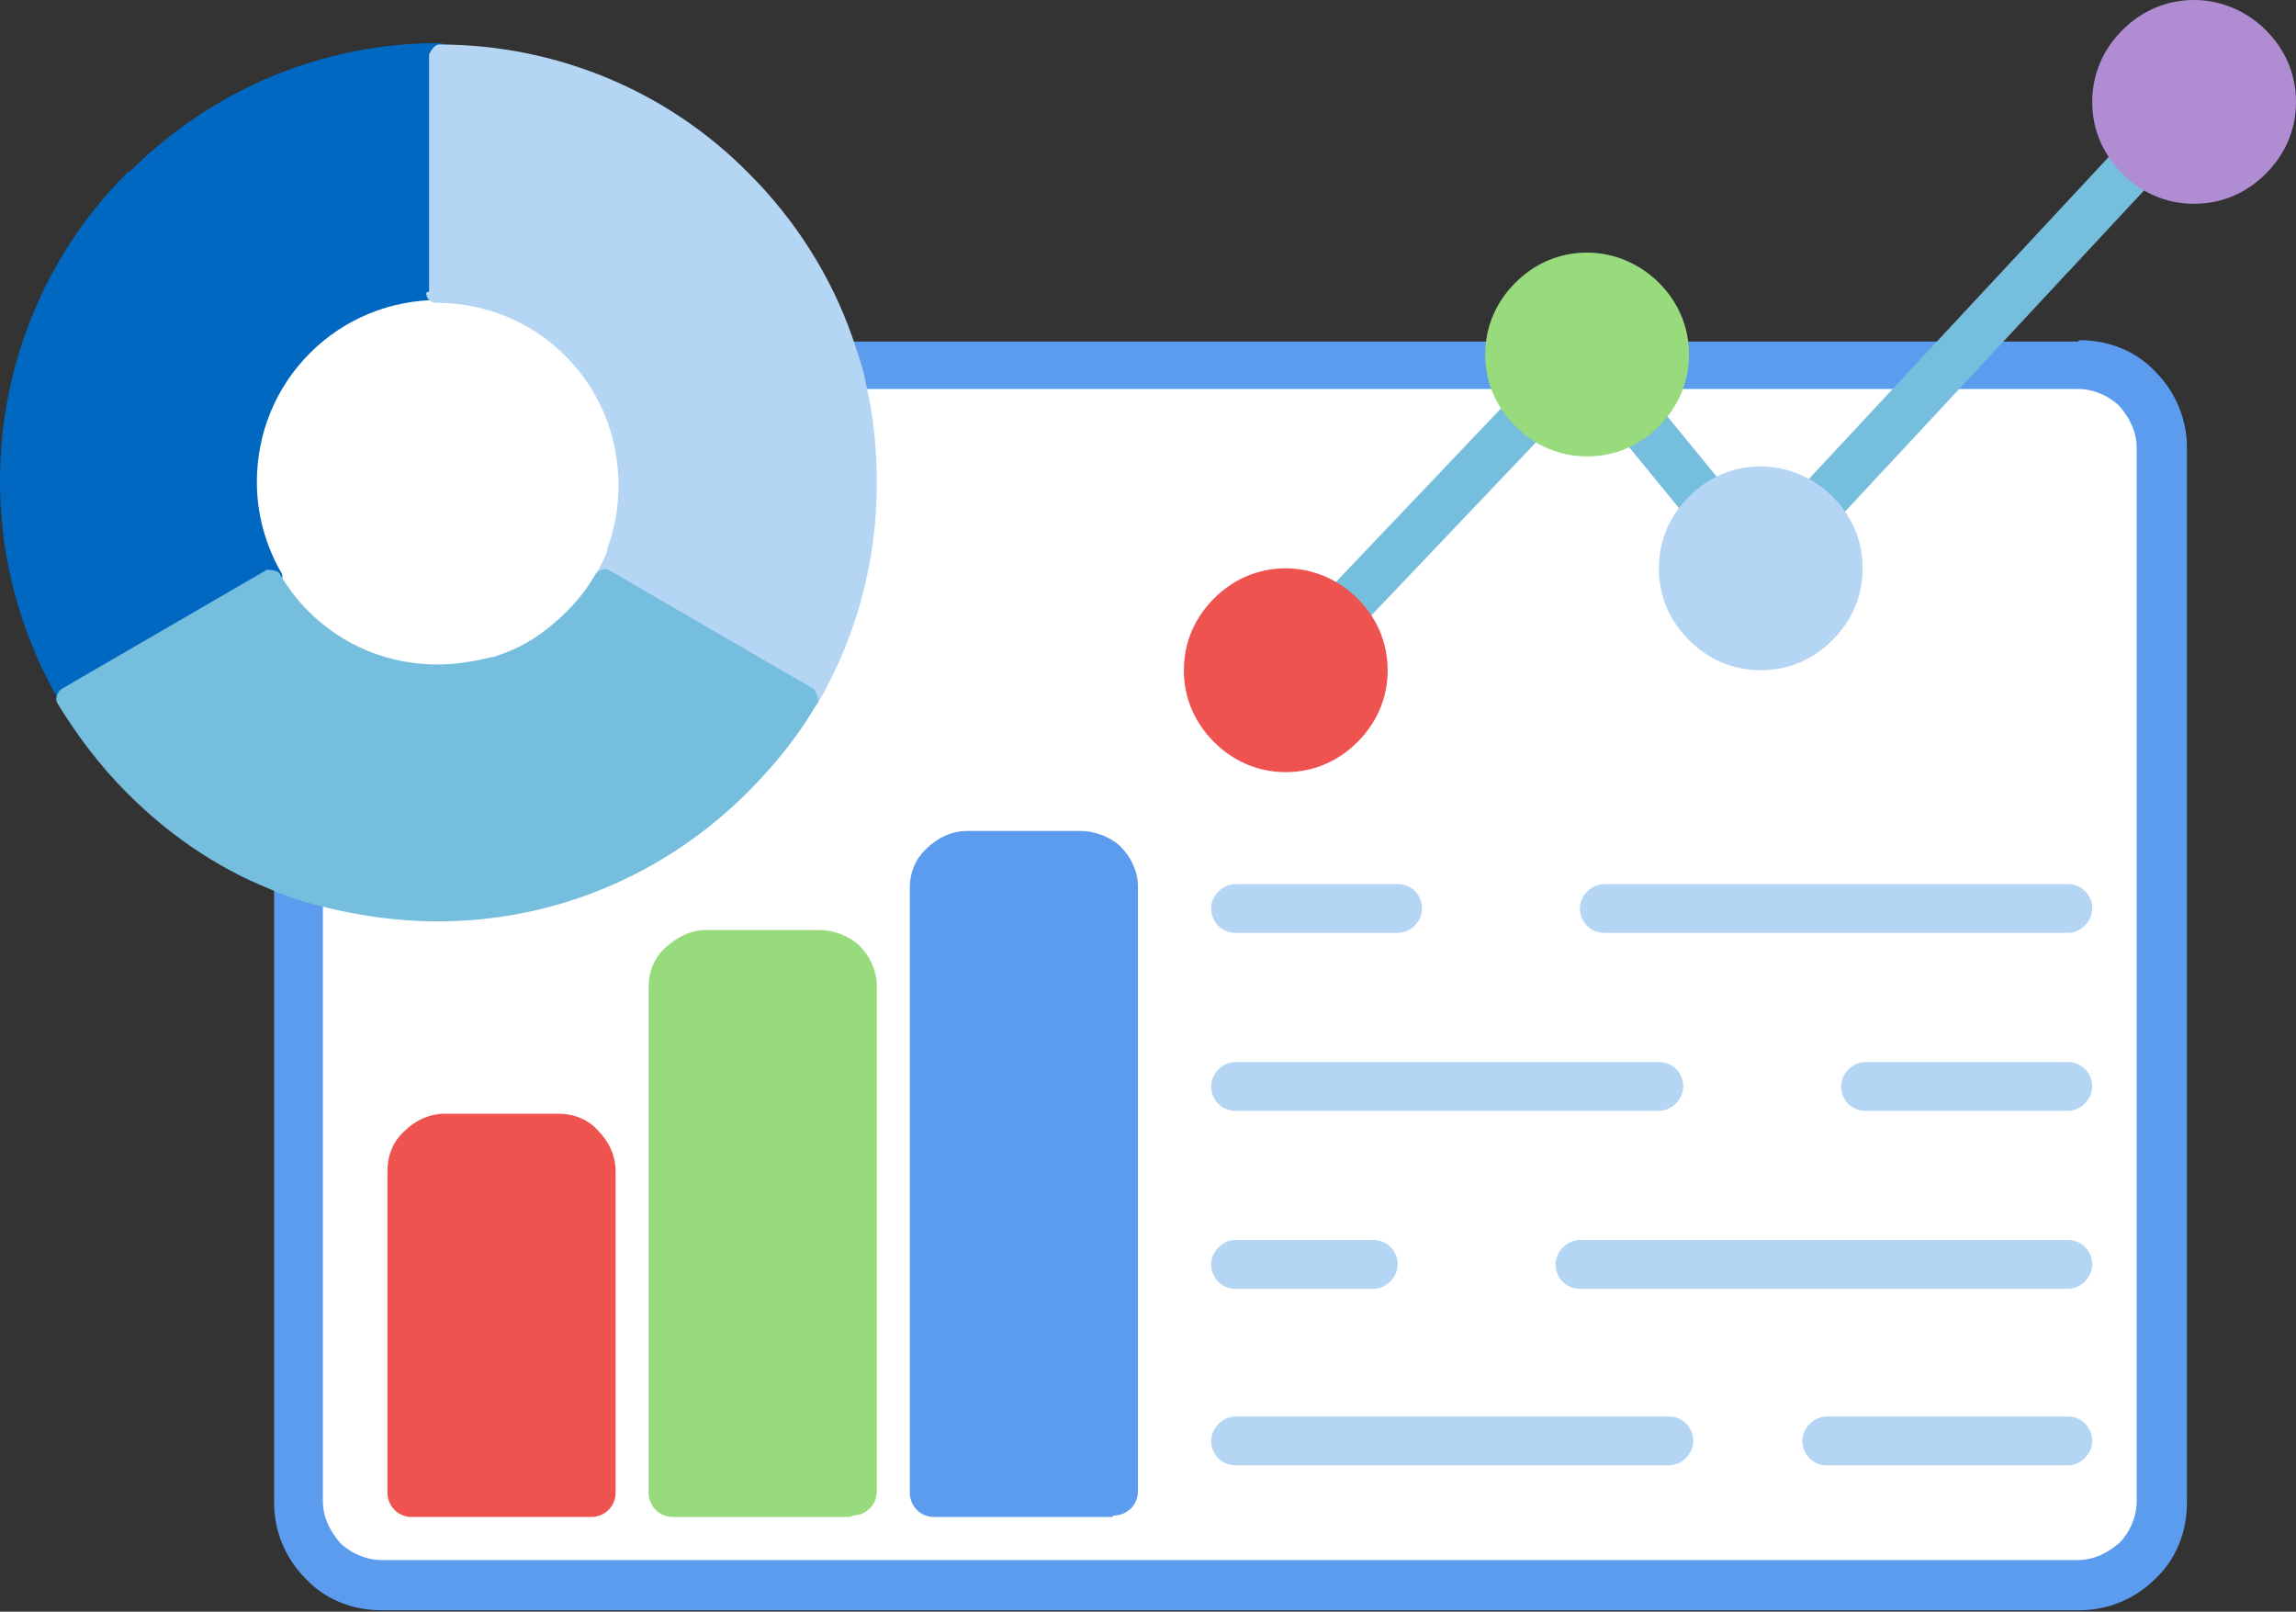 <?xml version="1.0" encoding="UTF-8"?>
<svg id="uuid-fff1bee3-2c46-4cb5-83b5-8dcc63033f55" data-name="圖層 2" xmlns="http://www.w3.org/2000/svg" viewBox="0 0 16 11.23">
  <rect x="0" y="0" width="16" height="11.23" fill="#333333" stroke="none"/>
  <g id="uuid-0613c7f9-7e20-411b-9cb4-f2172df986de" data-name="圖層 1">
    <g>
      <path d="m14.49,2.37c.21,0,.4.08.53.22.14.14.22.33.22.53v7.35c0,.21-.08.4-.22.53-.14.14-.33.22-.53.22H2.66c-.21,0-.4-.08-.53-.22-.14-.14-.22-.33-.22-.53v-4.46c0-.1.08-.17.17-.17.03,0,.07.01.09.03l3.42-3.26s-.01-.04-.01-.06c0-.1.08-.17.17-.17,2.91,0,5.82,0,8.73,0h0Z" style="fill: #5c9cee; fill-rule: evenodd; stroke-width: 0px;"/>
      <path d="m2.19,5.87s.06.08.06.13v4.46c0,.11.05.21.12.29.07.07.18.12.29.12h11.82c.11,0,.21-.05.29-.12.07-.07.12-.18.12-.29V3.12c0-.11-.05-.21-.12-.29-.07-.07-.18-.12-.29-.12H5.76c-.07,0-.13-.04-.16-.1l-3.41,3.26Z" style="fill: #fff; stroke-width: 0px;"/>
      <g>
        <path d="m4.11,10.57h-1.24c-.1,0-.17-.08-.17-.17v-2.24c0-.11.04-.21.12-.28h0s0,0,0,0c.07-.07.17-.12.28-.12h.79c.11,0,.21.04.28.12h0c.07.07.12.17.12.28v2.24c0,.1-.08.17-.17.17Z" style="fill: #ef5350; fill-rule: evenodd; stroke-width: 0px;"/>
        <path d="m5.93,10.57h-1.24c-.1,0-.17-.08-.17-.17v-3.52c0-.11.04-.21.12-.28s.17-.12.28-.12h.79c.1,0,.2.04.27.1,0,0,0,0,.01.01.07.07.12.17.12.28v3.52c0,.1-.08.17-.17.17h0Z" style="fill: #98db7c; fill-rule: evenodd; stroke-width: 0px;"/>
        <path d="m7.75,10.57h-1.24c-.1,0-.17-.08-.17-.17v-4.21c0-.11.04-.21.12-.28h0c.07-.07.17-.12.28-.12h.79c.1,0,.2.04.27.1,0,0,0,0,.01.01.07.07.12.17.12.28v4.21c0,.1-.08.17-.17.17h0Z" style="fill: #5c9cee; fill-rule: evenodd; stroke-width: 0px;"/>
        <path d="m8.61,10.21c-.1,0-.17-.08-.17-.17s.08-.17.17-.17h3.02c.1,0,.17.08.17.17s-.08.17-.17.17h-3.02Zm4.12,0c-.1,0-.17-.08-.17-.17s.08-.17.17-.17h1.68c.1,0,.17.08.17.17s-.08.17-.17.17h-1.68Z" style="fill: #b5d5f5; fill-rule: evenodd; stroke-width: 0px;"/>
        <path d="m8.61,8.98c-.1,0-.17-.08-.17-.17s.08-.17.17-.17h.96c.1,0,.17.08.17.17s-.08.17-.17.17h-.96Zm2.4,0c-.1,0-.17-.08-.17-.17s.08-.17.17-.17h3.4c.1,0,.17.08.17.17s-.08.17-.17.17h-3.4Z" style="fill: #b5d5f5; fill-rule: evenodd; stroke-width: 0px;"/>
        <path d="m8.61,7.74c-.1,0-.17-.08-.17-.17s.08-.17.17-.17h2.95c.1,0,.17.08.17.17s-.08.17-.17.17h-2.95Zm4.39,0c-.1,0-.17-.08-.17-.17s.08-.17.17-.17h1.41c.1,0,.17.08.17.17s-.08.17-.17.17h-1.41Z" style="fill: #b5d5f5; fill-rule: evenodd; stroke-width: 0px;"/>
        <path d="m8.61,6.5c-.1,0-.17-.08-.17-.17s.08-.17.17-.17h1.13c.1,0,.17.08.17.17s-.08.17-.17.17h-1.13Zm2.57,0c-.1,0-.17-.08-.17-.17s.08-.17.17-.17h3.23c.1,0,.17.08.17.17s-.08.17-.17.17h-3.23Z" style="fill: #b5d5f5; fill-rule: evenodd; stroke-width: 0px;"/>
        <path d="m9.45,4.4c-.07.07-.18.07-.24,0-.07-.07-.07-.18,0-.24l1.36-1.43c.07-.07.18-.07.24,0,.07.07.07.18,0,.24l-1.36,1.43Zm1.8-1.41c-.06-.07-.05-.18.03-.24.07-.06.18-.05.24.03l.54.66c.06.07.05.18-.03.24-.07.06-.18.05-.24-.03l-.54-.66Zm1.5.69c-.06.07-.17.07-.24,0-.07-.07-.07-.17,0-.24l2.3-2.47c.06-.07.17-.07.24,0,.07.06.07.17,0,.24l-2.3,2.47Z" style="fill: #76bedd; fill-rule: evenodd; stroke-width: 0px;"/>
        <path d="m8.96,3.96c.19,0,.37.08.5.21.13.13.21.3.21.5s-.08.37-.21.5c-.13.13-.3.21-.5.21s-.37-.08-.5-.21c-.13-.13-.21-.3-.21-.5s.08-.37.21-.5c.13-.13.3-.21.5-.21Z" style="fill: #ef5350; fill-rule: evenodd; stroke-width: 0px;"/>
        <path d="m11.06,1.76c.19,0,.37.08.5.21.13.13.21.3.21.5s-.08.37-.21.5c-.13.13-.3.21-.5.21s-.37-.08-.5-.21c-.13-.13-.21-.3-.21-.5s.08-.37.21-.5c.13-.13.3-.21.5-.21Z" style="fill: #98db7c; fill-rule: evenodd; stroke-width: 0px;"/>
        <path d="m12.27,3.25c.19,0,.37.08.5.21.13.13.21.3.21.5s-.08.37-.21.5c-.13.13-.3.21-.5.21s-.37-.08-.5-.21c-.13-.13-.21-.3-.21-.5s.08-.37.21-.5c.13-.13.3-.21.5-.21Z" style="fill: #b5d5f5; fill-rule: evenodd; stroke-width: 0px;"/>
        <path d="m15.29,0c.19,0,.37.08.5.21s.21.3.21.5-.08.37-.21.5-.3.21-.5.21-.37-.08-.5-.21c-.13-.13-.21-.3-.21-.5s.08-.37.21-.5c.13-.13.3-.21.5-.21Z" style="fill: #b08cd2; fill-rule: evenodd; stroke-width: 0px;"/>
      </g>
      <g>
        <path d="m3.06,2.03c.37,0,.7.15.95.39s.39.58.39.95-.15.7-.39.95-.58.39-.95.39-.7-.15-.95-.39-.39-.58-.39-.95.15-.7.39-.95c.24-.24.58-.39.95-.39h0Z" style="fill: #fff; stroke-width: 0px;"/>
        <g>
          <path d="m.9,1.2c.58-.58,1.35-.9,2.16-.9.04,0,.07.03.07.07v1.65s-.03.07-.07.07c-.34,0-.66.13-.9.37s-.37.56-.37.9c0,.22.06.44.17.63.02.03,0,.08-.03.09l-1.43.83s-.08,0-.09-.03c-.27-.47-.41-.99-.41-1.53,0-.81.32-1.59.9-2.16Z" style="fill: #0068c0; fill-rule: evenodd; stroke-width: 0px;"/>
          <path d="m2.99,2.03V.38s.03-.07.07-.07c.81,0,1.59.32,2.16.9.32.32.57.71.72,1.14.04.12.08.23.1.35.05.22.07.44.07.67,0,.54-.14,1.06-.41,1.53-.02.03-.06.04-.09.03l-1.43-.83s-.04-.06-.03-.09c.03-.06.06-.11.08-.17,0-.01,0-.02.01-.04.05-.14.07-.28.07-.42,0-.34-.13-.66-.37-.9s-.56-.37-.9-.37c-.04,0-.07-.03-.07-.07h0Z" style="fill: #b5d5f5; fill-rule: evenodd; stroke-width: 0px;"/>
          <path d="m.43,4.8l1.43-.83s.08,0,.09.03c.06.1.12.18.2.26.24.24.56.37.9.37.12,0,.25-.02.37-.05.01,0,.02,0,.04-.01.19-.06.35-.17.49-.31.08-.08.15-.17.2-.26.02-.03.06-.04.09-.03l1.43.83s.04.06.03.09c-.13.23-.3.44-.49.63-.58.58-1.35.9-2.16.9-.28,0-.56-.04-.83-.11-.12-.03-.24-.07-.35-.12-.37-.15-.7-.38-.98-.66-.19-.19-.35-.4-.49-.63-.02-.03,0-.08.03-.1h0Z" style="fill: #76bedd; fill-rule: evenodd; stroke-width: 0px;"/>
        </g>
      </g>
    </g>
  </g>
</svg>